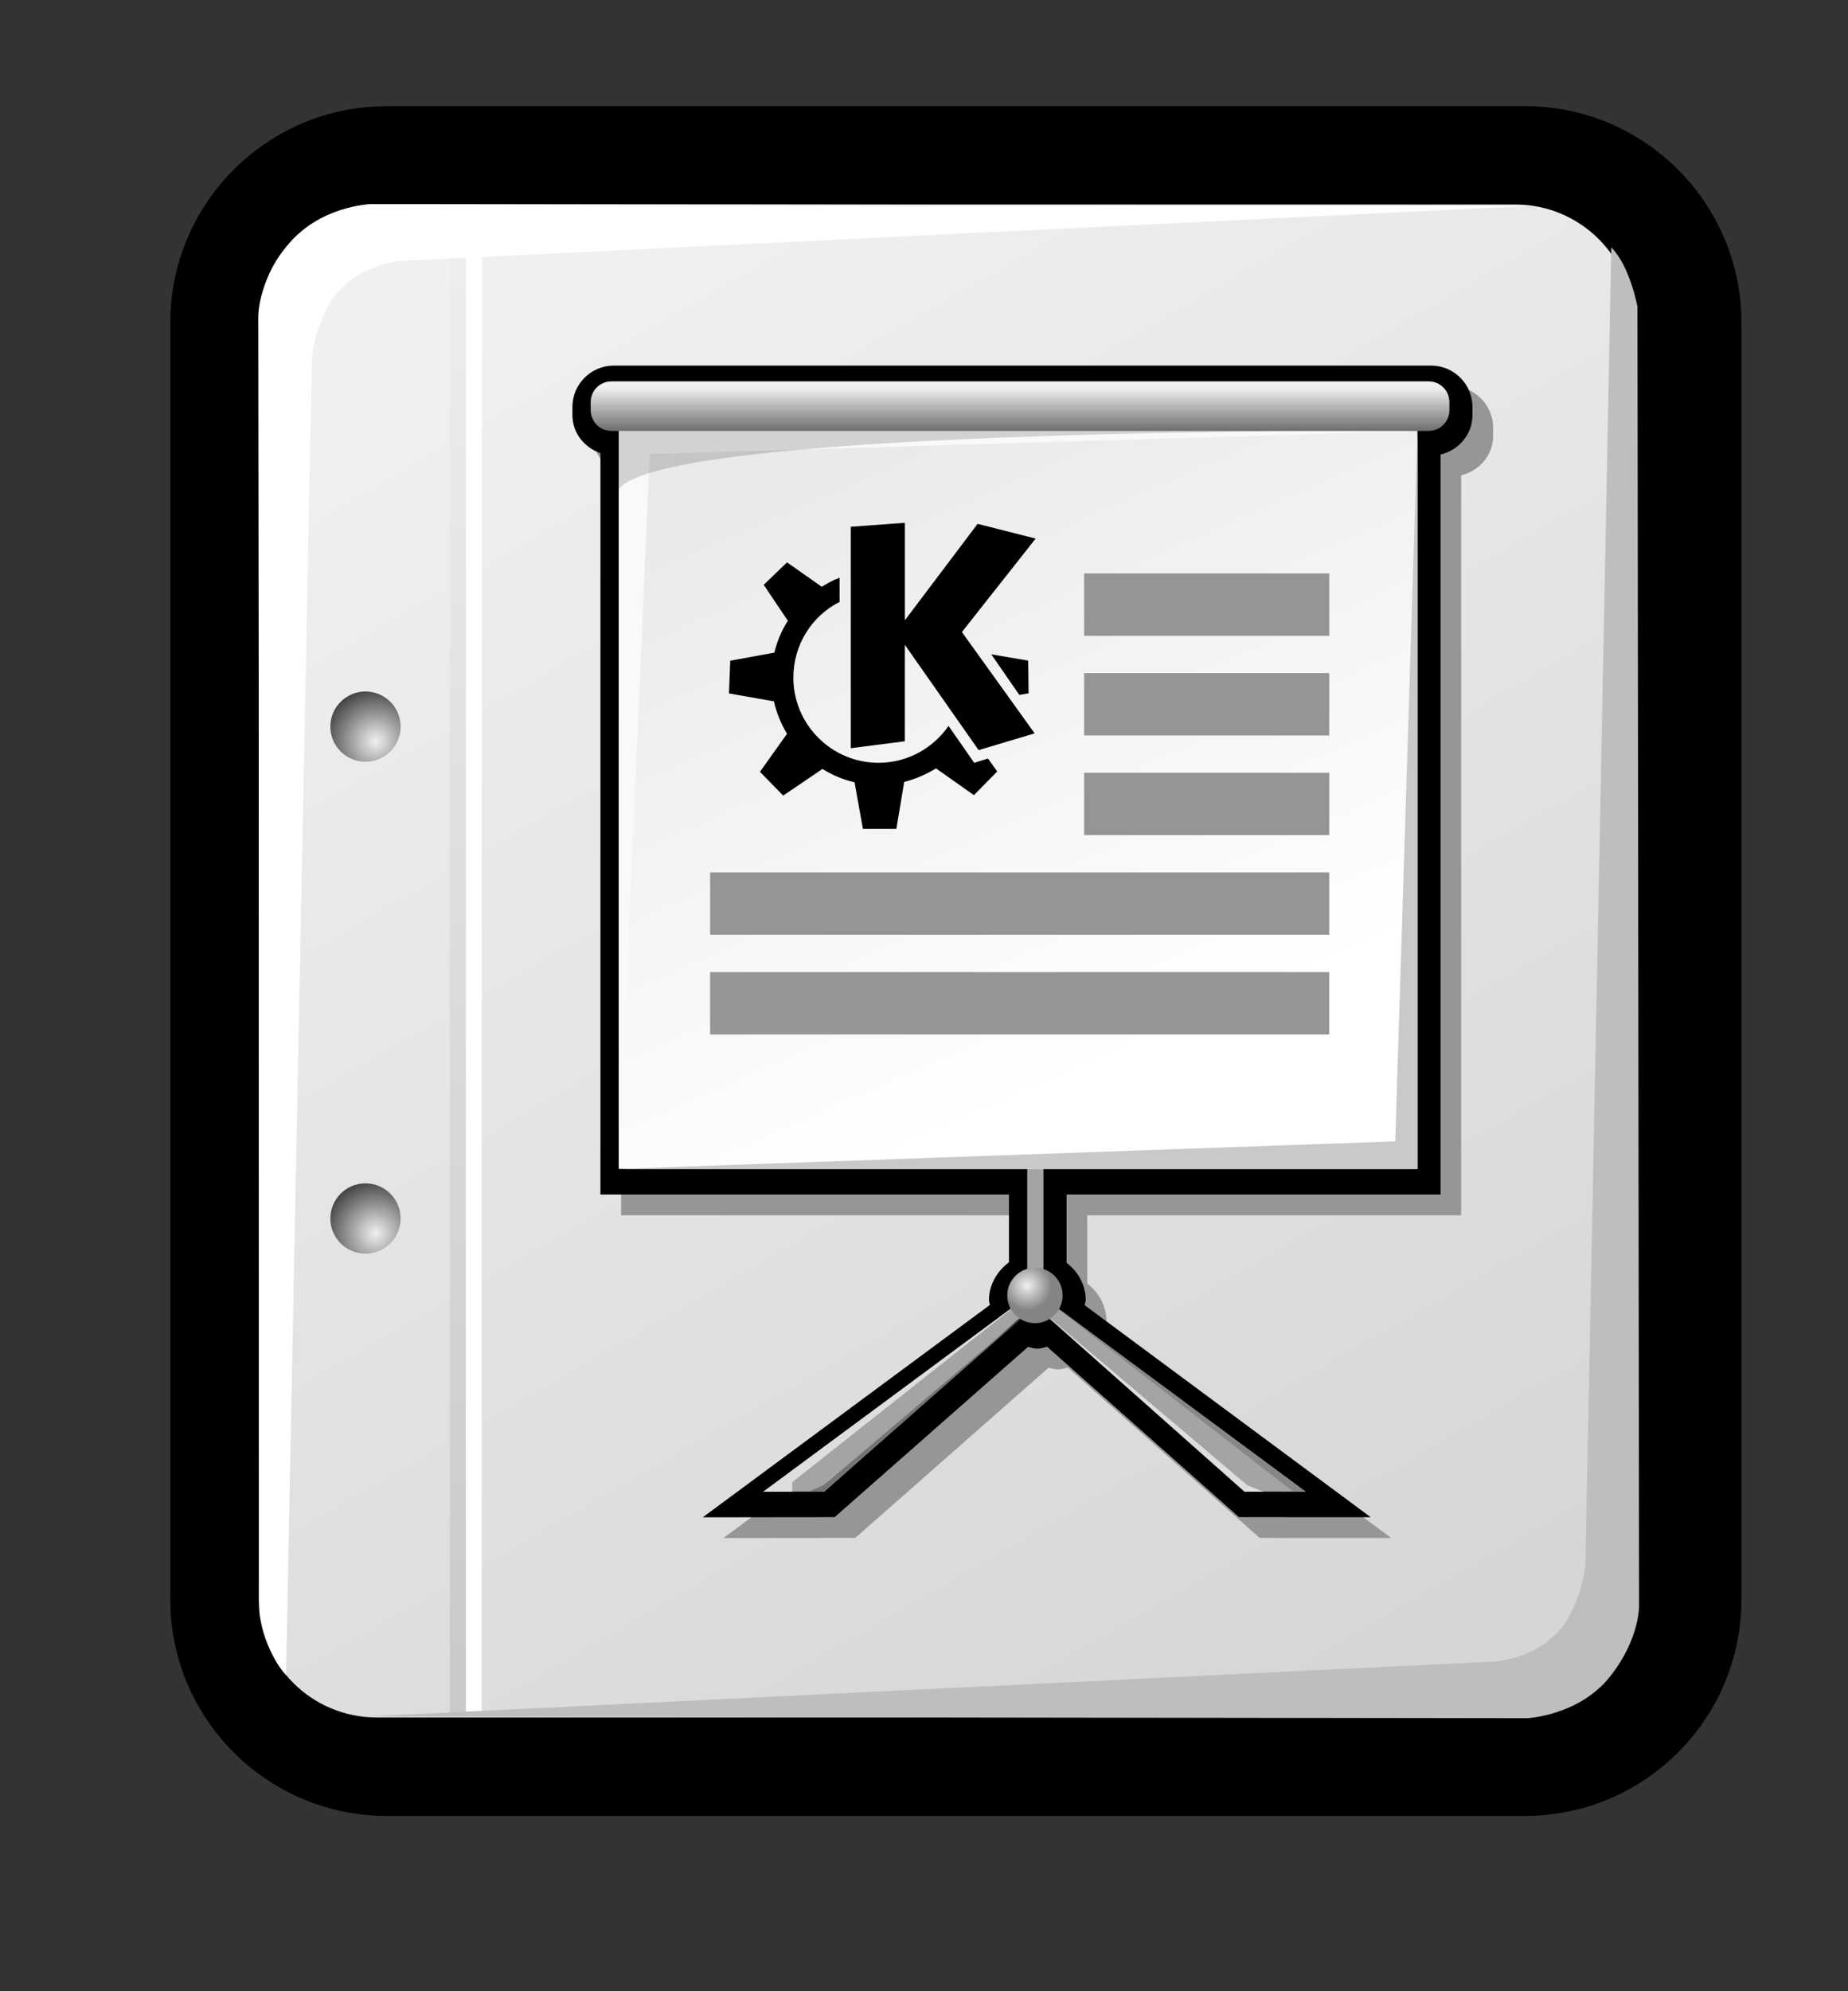 <?xml version="1.0" encoding="iso-8859-1"?>
<!-- Generator: Adobe Illustrator 9.0, SVG Export Plug-In  -->
<!DOCTYPE svg PUBLIC "-//W3C//DTD SVG 20000303 Stylable//EN"   "http://www.w3.org/TR/2000/03/WD-SVG-20000303/DTD/svg-20000303-stylable.dtd">
<svg  width="44.572pt" height="48pt" viewBox="0 0 44.572 48" xml:space="preserve">
	<rect x="0" y="0" width="44.572" height="48" fill="#333333" stroke="none"/>
	<g id="Layer_x0020_1" style="fill-rule:nonzero;clip-rule:nonzero;fill:#FFFFFF;stroke:#000000;stroke-miterlimit:4;">
		<path style="fill:#000000;stroke:none;" d="M9.324,2.56c-2.877,0-5.217,2.34-5.217,5.217v30.779c0,2.877,2.34,5.218,5.217,5.218h27.461c2.877,0,5.217-2.341,5.217-5.218V7.776c0-2.876-2.34-5.217-5.217-5.217H9.324z"/>
		<linearGradient id="aigrd1" gradientUnits="userSpaceOnUse" x1="13.375" y1="6.763" x2="32.69" y2="40.317">
			<stop  offset="0" style="stop-color:#F0F0F0"/>
			<stop  offset="1" style="stop-color:#D6D6D6"/>
		</linearGradient>
		<path style="fill:url(#aigrd1);stroke:none;" d="M39.395,38.556c0,1.572-1.275,2.846-2.846,2.846H9.086c-1.572,0-2.846-1.273-2.846-2.846V7.776c0-1.571,1.274-2.846,2.846-2.846h27.462c1.57,0,2.846,1.274,2.846,2.846v30.779z"/>
		<g>
			<radialGradient id="aigrd2" cx="9.06" cy="29.729" r="1.247" fx="9.06" fy="29.729" gradientUnits="userSpaceOnUse">
				<stop  offset="0" style="stop-color:#F0F0F0"/>
				<stop  offset="1" style="stop-color:#474747"/>
			</radialGradient>
			<path style="fill:url(#aigrd2);stroke:none;" d="M9.662,29.373c0,0.468-0.379,0.848-0.847,0.848s-0.847-0.38-0.847-0.848s0.379-0.847,0.847-0.847s0.847,0.379,0.847,0.847z"/>
			<radialGradient id="aigrd3" cx="9.06" cy="17.871" r="1.247" fx="9.06" fy="17.871" gradientUnits="userSpaceOnUse">
				<stop  offset="0" style="stop-color:#F0F0F0"/>
				<stop  offset="1" style="stop-color:#474747"/>
			</radialGradient>
			<path style="fill:url(#aigrd3);stroke:none;" d="M9.662,17.516c0,0.468-0.379,0.847-0.847,0.847s-0.847-0.379-0.847-0.847c0-0.468,0.379-0.847,0.847-0.847s0.847,0.379,0.847,0.847z"/>
		</g>
		<path style="stroke:none;" d="M11.619,41.383h-0.383V5.557h0.383v35.826z"/>
		<linearGradient id="aigrd4" gradientUnits="userSpaceOnUse" x1="11.256" y1="6.554" x2="10.833" y2="40.083">
			<stop  offset="0" style="stop-color:#EDEDED"/>
			<stop  offset="1" style="stop-color:#CACACA"/>
		</linearGradient>
		<path style="fill:url(#aigrd4);stroke:none;" d="M11.234,41.383h-0.383V5.557h0.383v35.826z"/>
		<path style="stroke:none;" d="M7.52,8.762L6.899,40.375c-0.451-0.451-0.631-1.432-0.631-1.432L6.229,7.66c0,0-0.038-0.807,0.703-1.739C7.681,4.977,8.929,4.92,8.929,4.92l28.022,0.04L10.008,6.273c-1.088,0-1.671,0.539-1.909,0.822C7.907,7.325,7.532,8.069,7.52,8.762z"
			/>
		<path style="fill:#BEBEBE;stroke:none;" d="M38.242,37.577l0.621-31.613c0.451,0.451,0.631,1.431,0.631,1.431l0.039,31.284c0,0,0.037,0.807-0.703,1.739c-0.75,0.944-1.998,1.001-1.998,1.001l-28.021-0.04l26.943-1.313c1.088,0,1.67-0.539,1.908-0.822
			c0.193-0.229,0.568-0.974,0.58-1.666z"/>
	</g>
	<g id="Layer_x0020_4" style="fill-rule:nonzero;clip-rule:nonzero;stroke:#000000;stroke-miterlimit:4;">
		<path style="fill:none;stroke:none;" d="M44.572,48H0V0h44.572v48z"/>
	</g>
	<g id="Layer_x0020_5" style="fill-rule:nonzero;clip-rule:nonzero;fill:#959595;stroke:#000000;stroke-miterlimit:4;">
		<path style="fill:#969696;stroke:none;" d="M15.303,9.313c-0.55,0-0.999,0.447-0.999,0.998v0.195c0,0.429,0.283,0.781,0.677,0.917c0,0.359,0,17.873,0,17.873s9.378,0,9.852,0c0,0.354,0,1.444,0,1.634c-0.297,0.219-0.482,0.552-0.482,0.916c0,0,0.012,0.056,0.023,0.112
			c-0.257,0.189-6.926,5.118-6.926,5.118l2.215-0.002l0.965-0.001c0,0,4.493-3.954,4.664-4.104c0.076,0.018,0.155,0.043,0.226,0.043c0.075,0,0.157-0.027,0.235-0.046c0.173,0.153,4.629,4.107,4.629,4.107l1.664,0.003h1.511c0,0-6.64-4.921-6.897-5.112
			c0.013-0.06,0.025-0.118,0.025-0.118c0-0.36-0.175-0.685-0.462-0.904c0-0.185,0-1.289,0-1.646c0.472,0,9.019,0,9.019,0s0-17.44,0-17.838c0.438-0.106,0.771-0.483,0.771-0.952v-0.195c0-0.551-0.449-0.998-0.999-0.998H15.303z"/>
		<path style="fill:#000000;stroke:none;" d="M14.804,8.813c-0.55,0-0.998,0.448-0.998,0.998v0.195c0,0.429,0.282,0.781,0.676,0.917c0,0.358,0,17.872,0,17.872s9.378,0,9.853,0c0,0.355,0,1.445,0,1.634c-0.296,0.22-0.483,0.554-0.483,0.916c0,0,0.012,0.057,0.023,0.112
			c-0.256,0.19-6.926,5.12-6.926,5.12l2.216-0.003l0.965-0.001c0,0,4.493-3.953,4.664-4.104c0.075,0.016,0.154,0.043,0.226,0.043c0.074,0,0.157-0.028,0.236-0.047c0.172,0.153,4.627,4.107,4.627,4.107l1.665,0.002h1.512c0,0-6.641-4.921-6.898-5.11
			c0.013-0.061,0.025-0.12,0.025-0.12c0-0.359-0.175-0.683-0.462-0.902c0-0.187,0-1.291,0-1.647c0.472,0,9.02,0,9.02,0s0-17.44,0-17.837c0.436-0.105,0.769-0.482,0.769-0.952V9.811c0-0.55-0.446-0.998-0.996-0.998H14.804z"/>
		<path style="fill:#A4A4A4;stroke:none;" d="M25.167,31.308h-0.391V9.501h0.391v21.806z"/>
		<linearGradient id="aigrd5" gradientUnits="userSpaceOnUse" x1="27.295" y1="25.473" x2="20.945" y2="11.004">
			<stop  offset="0" style="stop-color:#FFFFFF"/>
			<stop  offset="1" style="stop-color:#EAEAEA"/>
		</linearGradient>
		<path style="fill:url(#aigrd5);stroke:none;" d="M34.187,28.179H14.924V10.284h19.263v17.895z"/>
		<path style="fill:#F9F9F9;stroke:none;" d="M14.924,28.179l0.746-17.234l18.517-0.557H14.924v17.791z"/>
		<g style="fill:#A4A4A4;stroke:none;">
			<path d="M30.015,35.956l1.477,0.003l-6.275-4.638l-0.439-0.014l5.238,4.648z"/>
			<path d="M19.884,35.956l-1.476,0.003l6.275-4.638l0.438-0.014l-5.238,4.648z"/>
			<path style="fill:#DEDEDE;" d="M18.409,35.959h0.698v-0.229l5.577-4.408l-6.274,4.638"/>
			<path style="fill:#DEDEDE;" d="M30.475,35.958l-0.386-0.15l-5.256-4.45l5.182,4.599l0.46,0.002z"/>
			<path style="fill:#757575;" d="M25.167,31.308l-5.283,4.648l-0.371,0.002l0.371-0.169l5.283-4.481z"/>
			<path style="fill:#878787;" d="M31.491,35.959H31.19L25.1,31.226l6.392,4.733z"/>
		</g>
		<linearGradient id="aigrd6" gradientUnits="userSpaceOnUse" x1="24.604" y1="9.343" x2="24.604" y2="10.438">
			<stop  offset="0" style="stop-color:#F0F0F0"/>
			<stop  offset="1" style="stop-color:#686868"/>
		</linearGradient>
		<path style="fill:url(#aigrd6);stroke:none;" d="M34.958,9.889c0,0.276-0.225,0.499-0.5,0.499H14.746c-0.275,0-0.499-0.223-0.499-0.499V9.693c0-0.275,0.223-0.5,0.499-0.5h19.712c0.275,0,0.5,0.224,0.5,0.5v0.195z"/>
		<path style="opacity:0.16;fill:#000000;stroke:none;" d="M34.187,10.388H14.924v1.405c1.086-1.526,19.263-1.405,19.263-1.405z"/>
		<path style="fill:#C9C9C9;stroke:none;" d="M34.187,28.179V10.388l-0.535,17.125l-18.728,0.666h19.263z"/>
		<radialGradient id="aigrd7" cx="24.774" cy="30.991" r="0.59" fx="24.774" fy="30.991" gradientUnits="userSpaceOnUse">
			<stop  offset="0" style="stop-color:#F0F0F0"/>
			<stop  offset="1" style="stop-color:#848484"/>
		</radialGradient>
		<path style="fill:url(#aigrd7);stroke:none;" d="M25.63,31.228c0,0.369-0.299,0.668-0.668,0.668s-0.668-0.299-0.668-0.668c0-0.368,0.299-0.668,0.668-0.668s0.668,0.3,0.668,0.668z"/>
		<path style="stroke:none;" d="M32.061,24.936H17.127v-1.503h14.934v1.503z"/>
		<path style="stroke:none;" d="M32.061,22.534H17.127V21.03h14.934v1.504z"/>
		<path style="stroke:none;" d="M32.061,20.131h-5.913v-1.503h5.913v1.503z"/>
		<path style="stroke:none;" d="M32.061,17.729h-5.913v-1.503h5.913v1.503z"/>
		<path style="stroke:none;" d="M32.061,15.327h-5.913v-1.504h5.913v1.504z"/>
		<g style="fill-rule:evenodd;clip-rule:evenodd;fill:#000000;stroke:none;">
			<path d="M20.52,12.698l1.305-0.095v2.349l1.754-2.324l1.4,0.355L23.2,15.236l1.755,2.443l-1.352,0.403l-1.779-2.538v2.325l-1.305,0.167v-5.337z"/>
			<path d="M22.879,17.497c-0.371,0.538-0.99,0.891-1.69,0.891c-1.132,0-2.054-0.922-2.054-2.052c0-0.798,0.448-1.488,1.115-1.827l-0.001-0.583c-0.033,0.013-0.065,0.027-0.098,0.041c-0.114,0.051-0.225,0.111-0.33,0.178l-0.839-0.589l-0.562,0.542l0.582,0.866
				c-0.148,0.232-0.259,0.49-0.326,0.768l-1.063,0.195l-0.031,0.788l1.084,0.192c0.063,0.278,0.17,0.539,0.316,0.782l-0.653,0.916l0.561,0.573l0.947-0.642c0.235,0.148,0.497,0.258,0.774,0.321l0.201,1.124h0.807l0.189-1.132c0.274-0.069,0.531-0.181,0.767-0.327
				l0.915,0.646l0.562-0.572l-0.223-0.311l-0.333,0.103l-0.618-0.889z"/>
			<path d="M23.908,15.773l0.891,0.152l0.01,0.788l-0.224,0.038l-0.677-0.978z"/>
		</g>
	</g>
</svg>
